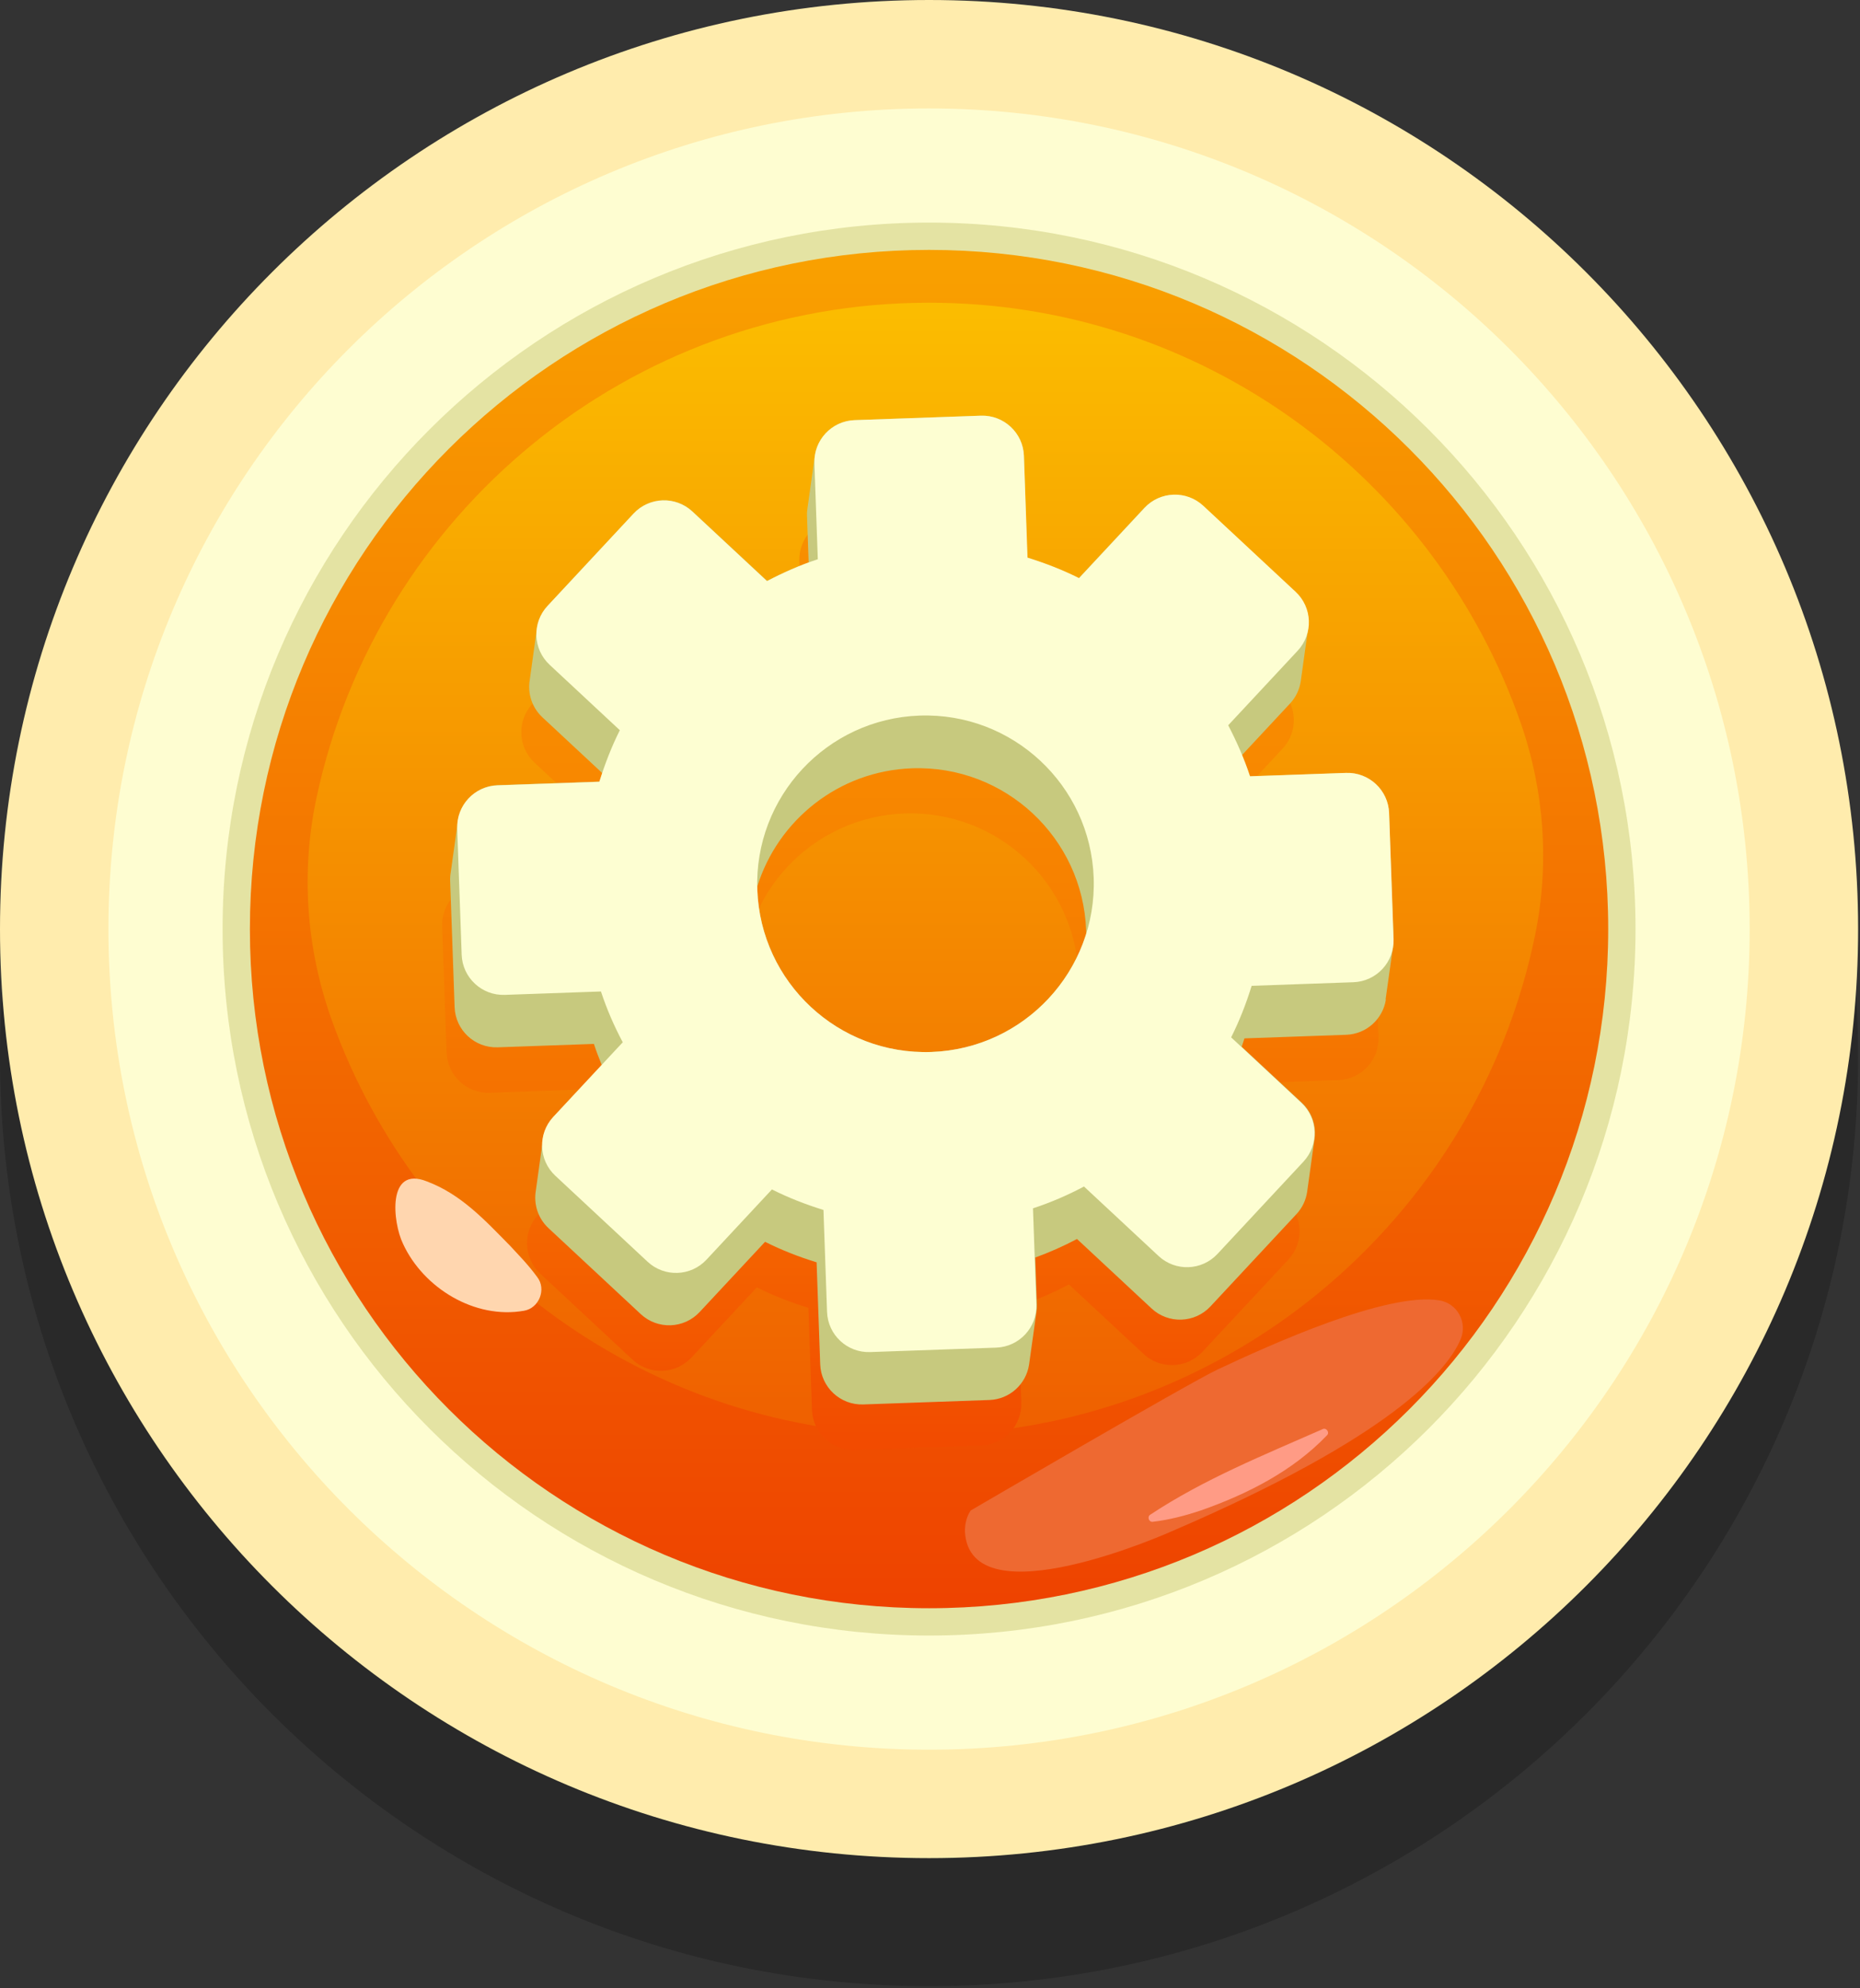 <svg width="247" height="264" viewBox="0 0 247 264" fill="none" xmlns="http://www.w3.org/2000/svg">
<rect x="0" y="0" width="247" height="264" fill="#333333" stroke="none"/>
<path opacity="0.2" d="M123.374 263.748C191.512 263.748 246.748 208.512 246.748 140.374C246.748 72.236 191.512 17 123.374 17C55.236 17 0 72.236 0 140.374C0 208.512 55.236 263.748 123.374 263.748Z" fill="black"/>
<path d="M123.374 246.748C191.512 246.748 246.748 191.512 246.748 123.374C246.748 55.236 191.512 0 123.374 0C55.236 0 0 55.236 0 123.374C0 191.512 55.236 246.748 123.374 246.748Z" fill="#FFECAD"/>
<path d="M232.348 123.374C232.348 183.558 183.559 232.348 123.374 232.348C63.189 232.348 14.4 183.558 14.4 123.374C14.4 63.19 63.189 14.4 123.374 14.4C183.559 14.4 232.348 63.189 232.348 123.374Z" fill="#FEFDD1"/>
<path d="M123.374 217.19C175.187 217.19 217.19 175.187 217.19 123.374C217.19 71.561 175.187 29.558 123.374 29.558C71.561 29.558 29.558 71.561 29.558 123.374C29.558 175.187 71.561 217.19 123.374 217.19Z" fill="#E4E3A3"/>
<path d="M123.374 213.563C173.184 213.563 213.563 173.184 213.563 123.374C213.563 73.564 173.184 33.185 123.374 33.185C73.564 33.185 33.185 73.564 33.185 123.374C33.185 173.184 73.564 213.563 123.374 213.563Z" fill="url(#paint0_linear_15_148)"/>
<path d="M201.954 96.032C205.092 105.054 205.774 114.802 203.857 124.16C196.094 162.048 162.563 190.548 122.375 190.548C86.288 190.548 55.57 167.57 44.056 135.456C40.66 125.985 39.931 115.783 42.029 105.943C50.04 68.372 83.417 40.198 123.375 40.198C159.737 40.198 190.648 63.527 201.954 96.032Z" fill="url(#paint1_linear_15_148)"/>
<path d="M56.691 156.884C61.265 158.605 64.404 162.048 67.722 165.416C68.809 166.597 70.134 167.926 71.325 169.565C72.605 171.182 71.594 173.731 69.576 174.06C63.05 175.212 56.232 171.048 53.522 165.173C52.141 162.341 51.354 154.741 56.691 156.884Z" fill="#FFD6AF"/>
<path d="M161.69 181.863C168.594 178.622 184.133 171.543 191.133 172.681C193.555 173.075 194.921 175.64 193.948 177.892C192.135 182.087 184.708 190.845 155.548 203.368C155.548 203.368 128.769 215.368 128.137 203.368C128.136 202.638 128.248 201.565 128.895 200.589C128.895 200.589 157.867 183.658 161.69 181.863Z" fill="#EE6931"/>
<path d="M152.744 201.145C159.921 196.398 167.816 193.232 175.657 189.773C176.14 189.557 176.599 190.213 176.23 190.59C171.672 195.358 165.627 198.416 159.477 200.575C157.414 201.263 155.307 201.823 153.091 202.082C152.573 202.16 152.301 201.42 152.744 201.145Z" fill="#FF9B85"/>
<path d="M183.061 137.709L182.47 120.969C182.362 117.916 179.799 115.528 176.746 115.635L163.998 116.085C163.225 113.735 162.225 111.471 161.101 109.312L170.331 99.406C172.414 97.171 172.29 93.67 170.055 91.587L157.801 80.169C155.566 78.086 152.065 78.21 149.982 80.445L141.293 89.77C139.107 88.671 136.801 87.782 134.45 87.047L133.974 73.534C133.866 70.481 131.304 68.093 128.25 68.2L111.484 68.792C108.431 68.9 106.043 71.462 106.15 74.516L106.6 87.264C104.25 88.037 102.011 89.036 99.853 90.16L89.947 80.93C87.712 78.847 84.211 78.971 82.128 81.206L70.71 93.46C68.627 95.695 68.751 99.196 70.986 101.279L80.311 109.968C79.212 112.154 78.323 114.46 77.588 116.811L64.049 117.289C60.996 117.397 58.608 119.96 58.715 123.013L59.307 139.779C59.415 142.832 61.978 145.22 65.031 145.113L77.804 144.662C78.577 147.012 79.551 149.252 80.7 151.409L71.47 161.315C69.387 163.55 69.511 167.051 71.746 169.134L84 180.552C86.235 182.635 89.736 182.511 91.819 180.276L100.508 170.951C102.694 172.05 104.974 172.94 107.351 173.674L107.829 187.213C107.937 190.266 110.499 192.654 113.553 192.547L130.293 191.956C133.346 191.848 135.734 189.286 135.627 186.232L135.176 173.459C137.526 172.686 139.791 171.712 141.949 170.562L151.855 179.792C154.09 181.875 157.591 181.751 159.674 179.516L171.092 167.262C173.175 165.027 173.051 161.526 170.816 159.443L161.491 150.754C162.589 148.568 163.48 146.288 164.214 143.911L177.727 143.434C180.781 143.325 183.169 140.763 183.061 137.709ZM121.69 152.695C109.361 153.13 99.002 143.477 98.567 131.148C98.132 118.819 107.785 108.46 120.114 108.025C132.443 107.59 142.802 117.243 143.237 129.572C143.671 141.901 134.019 152.26 121.69 152.695Z" fill="url(#paint2_linear_15_148)"/>
<path d="M184.008 132.677C184.013 132.648 184.016 132.619 184.02 132.59C184.025 132.561 184.028 132.532 184.032 132.504C184.037 132.475 184.04 132.446 184.044 132.418C184.049 132.39 184.052 132.361 184.056 132.332C184.061 132.303 184.064 132.274 184.068 132.245C184.073 132.216 184.076 132.187 184.08 132.159C184.085 132.131 184.088 132.102 184.092 132.073C184.097 132.044 184.1 132.015 184.104 131.986C184.109 131.957 184.112 131.928 184.116 131.9C184.121 131.871 184.124 131.842 184.128 131.814C184.133 131.786 184.136 131.757 184.14 131.728C184.145 131.699 184.148 131.67 184.152 131.641C184.157 131.612 184.16 131.583 184.164 131.555C184.169 131.526 184.172 131.497 184.176 131.469C184.181 131.441 184.184 131.412 184.188 131.383C184.193 131.354 184.196 131.325 184.201 131.296C184.206 131.267 184.209 131.238 184.213 131.21C184.218 131.182 184.221 131.153 184.225 131.124C184.23 131.095 184.233 131.066 184.237 131.037C184.242 131.008 184.245 130.979 184.249 130.951C184.254 130.922 184.257 130.893 184.261 130.865C184.266 130.837 184.269 130.808 184.273 130.779C184.278 130.75 184.281 130.721 184.286 130.692C184.291 130.663 184.294 130.634 184.298 130.606C184.303 130.577 184.306 130.548 184.31 130.52C184.315 130.492 184.318 130.463 184.322 130.434C184.327 130.405 184.33 130.376 184.335 130.347C184.34 130.318 184.343 130.289 184.347 130.261C184.352 130.233 184.355 130.204 184.359 130.175C184.364 130.146 184.367 130.117 184.372 130.088C184.377 130.059 184.38 130.03 184.384 130.002C184.389 129.973 184.392 129.944 184.396 129.916C184.401 129.888 184.404 129.859 184.408 129.83C184.413 129.801 184.416 129.772 184.421 129.743C184.426 129.714 184.429 129.685 184.433 129.657C184.438 129.628 184.441 129.599 184.445 129.571C184.45 129.543 184.453 129.514 184.457 129.485C184.462 129.456 184.465 129.427 184.469 129.398C184.474 129.369 184.477 129.34 184.481 129.312C184.486 129.284 184.489 129.255 184.493 129.226C184.498 129.197 184.501 129.168 184.506 129.139C184.511 129.11 184.514 129.081 184.518 129.053C184.523 129.024 184.526 128.995 184.53 128.967C184.535 128.939 184.538 128.91 184.542 128.881C184.547 128.852 184.55 128.823 184.554 128.794C184.559 128.765 184.562 128.736 184.566 128.708C184.571 128.679 184.574 128.65 184.578 128.622C184.583 128.594 184.586 128.565 184.59 128.536C184.595 128.507 184.598 128.478 184.602 128.449C184.607 128.42 184.61 128.391 184.614 128.363C184.619 128.335 184.622 128.306 184.626 128.277C184.631 128.248 184.634 128.219 184.638 128.19C184.643 128.161 184.646 128.132 184.65 128.104C184.655 128.075 184.658 128.046 184.662 128.018C184.667 127.99 184.67 127.961 184.674 127.932C184.679 127.903 184.682 127.874 184.686 127.845C184.691 127.816 184.694 127.787 184.698 127.759C184.703 127.73 184.706 127.701 184.71 127.673C184.715 127.645 184.718 127.616 184.722 127.587C184.727 127.558 184.73 127.529 184.735 127.5C184.74 127.471 184.743 127.442 184.747 127.414C184.752 127.386 184.755 127.357 184.759 127.328C184.764 127.299 184.767 127.27 184.771 127.241C184.776 127.212 184.779 127.183 184.783 127.155C184.788 127.126 184.791 127.097 184.795 127.069C184.8 127.041 184.803 127.012 184.807 126.983C184.812 126.954 184.815 126.925 184.82 126.896C184.825 126.867 184.828 126.838 184.832 126.81C184.837 126.781 184.84 126.752 184.844 126.724C184.849 126.696 184.852 126.667 184.856 126.638C184.861 126.609 184.864 126.58 184.869 126.551C184.874 126.522 184.877 126.493 184.881 126.465C184.886 126.436 184.889 126.407 184.893 126.379C184.898 126.351 184.901 126.322 184.905 126.293C184.91 126.264 184.913 126.235 184.917 126.206C184.922 126.177 184.925 126.148 184.929 126.12C184.934 126.092 184.937 126.063 184.941 126.034C184.946 126.005 184.949 125.976 184.954 125.947C184.959 125.918 184.962 125.889 184.966 125.861C185.03 125.492 185.058 125.11 185.044 124.721L184.453 107.981C184.345 104.928 181.782 102.54 178.729 102.647L165.981 103.097C165.667 102.141 165.306 101.203 164.924 100.277L171.315 93.418C172.108 92.566 172.577 91.531 172.735 90.46C172.74 90.431 172.743 90.403 172.747 90.374C172.752 90.345 172.755 90.316 172.759 90.287C172.764 90.258 172.767 90.23 172.771 90.201C172.776 90.172 172.779 90.144 172.783 90.115C172.788 90.086 172.791 90.058 172.795 90.029C172.8 90 172.803 89.971 172.807 89.942C172.812 89.913 172.815 89.885 172.819 89.856C172.824 89.827 172.827 89.799 172.831 89.77C172.836 89.741 172.839 89.713 172.843 89.684C172.848 89.655 172.851 89.626 172.855 89.597C172.86 89.568 172.863 89.54 172.867 89.511C172.872 89.482 172.875 89.454 172.879 89.425C172.884 89.396 172.887 89.367 172.891 89.338C172.896 89.309 172.899 89.281 172.903 89.252C172.908 89.223 172.911 89.195 172.915 89.166C172.92 89.137 172.923 89.109 172.927 89.08C172.932 89.051 172.935 89.022 172.939 88.993C172.944 88.964 172.947 88.936 172.951 88.907C172.956 88.878 172.959 88.85 172.963 88.821C172.968 88.792 172.971 88.764 172.975 88.735C172.98 88.706 172.983 88.677 172.987 88.648C172.992 88.619 172.995 88.591 172.999 88.562C173.004 88.533 173.007 88.505 173.011 88.476C173.016 88.447 173.019 88.418 173.023 88.389C173.028 88.36 173.031 88.332 173.035 88.303C173.04 88.274 173.043 88.246 173.047 88.217C173.052 88.188 173.055 88.16 173.059 88.131C173.064 88.102 173.067 88.073 173.071 88.044C173.076 88.015 173.079 87.987 173.083 87.958C173.088 87.929 173.091 87.901 173.095 87.872C173.1 87.843 173.103 87.815 173.107 87.786C173.112 87.757 173.115 87.728 173.119 87.699C173.124 87.67 173.127 87.642 173.131 87.613C173.136 87.584 173.139 87.556 173.143 87.527C173.148 87.498 173.151 87.469 173.155 87.44C173.16 87.411 173.163 87.383 173.167 87.354C173.172 87.325 173.175 87.297 173.179 87.268C173.184 87.239 173.187 87.211 173.191 87.182C173.196 87.153 173.199 87.124 173.203 87.095C173.208 87.066 173.211 87.038 173.215 87.009C173.22 86.98 173.223 86.952 173.227 86.923C173.232 86.894 173.235 86.866 173.239 86.837C173.244 86.808 173.247 86.779 173.251 86.75C173.256 86.721 173.259 86.693 173.263 86.664C173.268 86.635 173.271 86.607 173.275 86.578C173.28 86.549 173.283 86.52 173.287 86.491C173.292 86.462 173.295 86.434 173.299 86.405C173.304 86.376 173.307 86.348 173.311 86.319C173.316 86.29 173.319 86.262 173.323 86.233C173.328 86.204 173.331 86.175 173.335 86.146C173.34 86.117 173.343 86.089 173.347 86.06C173.352 86.031 173.355 86.003 173.359 85.974C173.364 85.945 173.367 85.917 173.371 85.888C173.376 85.859 173.379 85.83 173.383 85.801C173.388 85.772 173.391 85.744 173.395 85.715C173.4 85.686 173.403 85.658 173.407 85.629C173.412 85.6 173.415 85.571 173.419 85.542C173.424 85.513 173.427 85.485 173.431 85.456C173.436 85.427 173.439 85.399 173.443 85.37C173.448 85.341 173.451 85.313 173.455 85.284C173.46 85.255 173.463 85.226 173.467 85.197C173.472 85.168 173.475 85.14 173.479 85.111C173.484 85.082 173.487 85.054 173.491 85.025C173.496 84.996 173.499 84.968 173.503 84.939C173.508 84.91 173.511 84.881 173.515 84.852C173.52 84.823 173.523 84.795 173.527 84.766C173.532 84.737 173.535 84.709 173.539 84.68C173.544 84.651 173.547 84.622 173.551 84.593C173.556 84.564 173.559 84.536 173.563 84.507C173.568 84.478 173.571 84.45 173.575 84.421C173.58 84.392 173.583 84.364 173.587 84.335C173.592 84.306 173.595 84.277 173.599 84.248C173.604 84.219 173.607 84.191 173.611 84.162C173.616 84.133 173.619 84.105 173.623 84.076C173.628 84.047 173.631 84.019 173.635 83.99C173.64 83.961 173.643 83.932 173.647 83.903C173.652 83.874 173.655 83.846 173.659 83.817C173.664 83.788 173.667 83.76 173.671 83.731C173.676 83.702 173.679 83.673 173.683 83.644C173.688 83.615 173.691 83.587 173.695 83.558C173.985 81.793 173.418 79.921 172.011 78.61L159.757 67.192C157.522 65.109 154.021 65.233 151.938 67.468L143.25 76.793C141.064 75.694 138.758 74.805 136.406 74.07L135.974 60.534C135.866 57.481 133.303 55.093 130.25 55.2L113.484 55.792C110.79 55.887 108.617 57.894 108.216 60.462C108.211 60.491 108.208 60.52 108.204 60.548C108.199 60.576 108.196 60.605 108.192 60.634C108.187 60.663 108.184 60.692 108.179 60.721C108.174 60.75 108.171 60.779 108.167 60.807C108.162 60.836 108.159 60.865 108.155 60.893C108.15 60.921 108.147 60.95 108.143 60.979C108.138 61.008 108.135 61.037 108.131 61.066C108.126 61.095 108.123 61.124 108.119 61.152C108.114 61.18 108.111 61.209 108.107 61.238C108.102 61.267 108.099 61.296 108.094 61.325C108.089 61.354 108.086 61.383 108.082 61.411C108.077 61.44 108.074 61.469 108.07 61.497C108.065 61.525 108.062 61.554 108.058 61.583C108.053 61.612 108.05 61.641 108.046 61.67C108.041 61.699 108.038 61.728 108.034 61.756C108.029 61.785 108.026 61.814 108.022 61.842C108.017 61.87 108.014 61.899 108.01 61.928C108.005 61.957 108.002 61.986 107.998 62.015C107.993 62.044 107.99 62.073 107.986 62.101C107.981 62.129 107.978 62.158 107.974 62.187C107.969 62.216 107.966 62.245 107.962 62.274C107.957 62.303 107.954 62.332 107.95 62.36C107.945 62.389 107.942 62.418 107.938 62.446C107.933 62.474 107.93 62.503 107.926 62.532C107.921 62.561 107.918 62.59 107.914 62.619C107.909 62.648 107.906 62.677 107.902 62.705C107.897 62.734 107.894 62.763 107.89 62.791C107.885 62.819 107.882 62.848 107.878 62.877C107.873 62.906 107.87 62.935 107.865 62.964C107.86 62.993 107.857 63.022 107.853 63.05C107.848 63.078 107.845 63.107 107.841 63.136C107.836 63.165 107.833 63.194 107.829 63.223C107.824 63.252 107.821 63.281 107.817 63.309C107.812 63.338 107.809 63.367 107.805 63.395C107.8 63.423 107.797 63.452 107.793 63.481C107.788 63.51 107.785 63.539 107.78 63.568C107.775 63.597 107.772 63.626 107.768 63.654C107.763 63.683 107.76 63.712 107.756 63.74C107.751 63.768 107.748 63.797 107.744 63.826C107.739 63.855 107.736 63.884 107.731 63.913C107.726 63.942 107.723 63.971 107.719 63.999C107.714 64.028 107.711 64.057 107.707 64.085C107.702 64.113 107.699 64.142 107.695 64.171C107.69 64.2 107.687 64.229 107.683 64.258C107.678 64.287 107.675 64.316 107.671 64.344C107.666 64.372 107.663 64.401 107.659 64.43C107.654 64.459 107.651 64.488 107.646 64.517C107.641 64.546 107.638 64.575 107.634 64.603C107.629 64.632 107.626 64.661 107.622 64.689C107.617 64.717 107.614 64.746 107.61 64.775C107.605 64.804 107.602 64.833 107.598 64.862C107.593 64.891 107.59 64.92 107.586 64.948C107.581 64.977 107.578 65.006 107.574 65.034C107.569 65.062 107.566 65.091 107.562 65.12C107.557 65.149 107.554 65.178 107.55 65.207C107.545 65.236 107.542 65.265 107.538 65.293C107.533 65.321 107.53 65.35 107.526 65.379C107.521 65.408 107.518 65.437 107.514 65.466C107.509 65.495 107.506 65.524 107.502 65.552C107.497 65.581 107.494 65.61 107.49 65.638C107.485 65.666 107.482 65.695 107.478 65.724C107.473 65.753 107.47 65.782 107.466 65.811C107.461 65.84 107.458 65.869 107.454 65.897C107.449 65.926 107.446 65.955 107.442 65.983C107.437 66.011 107.434 66.04 107.43 66.069C107.425 66.098 107.422 66.127 107.417 66.156C107.412 66.185 107.409 66.214 107.405 66.242C107.4 66.27 107.397 66.299 107.393 66.328C107.388 66.357 107.385 66.386 107.381 66.415C107.376 66.444 107.373 66.473 107.369 66.501C107.364 66.53 107.361 66.559 107.357 66.587C107.352 66.615 107.349 66.644 107.345 66.673C107.34 66.702 107.337 66.731 107.332 66.76C107.327 66.789 107.324 66.818 107.32 66.846C107.315 66.875 107.312 66.904 107.308 66.932C107.303 66.96 107.3 66.989 107.296 67.018C107.291 67.047 107.288 67.076 107.283 67.105C107.278 67.134 107.275 67.163 107.271 67.191C107.266 67.219 107.263 67.248 107.259 67.277C107.254 67.306 107.251 67.335 107.246 67.364C107.182 67.733 107.155 68.115 107.168 68.504L107.386 74.69C105.483 75.39 103.647 76.222 101.87 77.147L91.964 67.917C89.729 65.834 86.228 65.958 84.145 68.193L72.727 80.447C71.933 81.299 71.465 82.334 71.306 83.405C71.301 83.434 71.298 83.462 71.294 83.491C71.289 83.52 71.286 83.548 71.282 83.577C71.277 83.606 71.274 83.635 71.27 83.664C71.265 83.693 71.262 83.721 71.258 83.75C71.253 83.779 71.25 83.807 71.246 83.836C71.241 83.865 71.238 83.893 71.234 83.922C71.229 83.951 71.226 83.98 71.222 84.009C71.217 84.038 71.214 84.066 71.21 84.095C71.205 84.124 71.202 84.152 71.198 84.181C71.193 84.21 71.19 84.239 71.186 84.268C71.181 84.297 71.178 84.325 71.174 84.354C71.169 84.383 71.166 84.411 71.162 84.44C71.157 84.469 71.154 84.497 71.15 84.526C71.145 84.555 71.142 84.584 71.138 84.613C71.133 84.642 71.13 84.67 71.126 84.699C71.121 84.728 71.118 84.756 71.114 84.785C71.109 84.814 71.106 84.842 71.102 84.871C71.097 84.9 71.094 84.929 71.09 84.958C71.085 84.987 71.082 85.015 71.078 85.044C71.073 85.073 71.07 85.101 71.066 85.13C71.061 85.159 71.058 85.188 71.054 85.217C71.049 85.246 71.046 85.274 71.042 85.303C71.037 85.332 71.034 85.36 71.03 85.389C71.025 85.418 71.022 85.446 71.018 85.475C71.013 85.504 71.01 85.533 71.006 85.562C71.001 85.591 70.998 85.619 70.994 85.648C70.989 85.677 70.986 85.705 70.982 85.734C70.977 85.763 70.974 85.791 70.97 85.82C70.965 85.849 70.962 85.878 70.958 85.907C70.953 85.936 70.95 85.964 70.946 85.993C70.941 86.022 70.938 86.05 70.934 86.079C70.929 86.108 70.926 86.137 70.922 86.166C70.917 86.195 70.914 86.223 70.91 86.252C70.905 86.281 70.902 86.309 70.898 86.338C70.893 86.367 70.89 86.395 70.886 86.424C70.881 86.453 70.878 86.482 70.874 86.511C70.869 86.54 70.866 86.568 70.862 86.597C70.857 86.626 70.854 86.654 70.85 86.683C70.845 86.712 70.842 86.74 70.838 86.769C70.833 86.798 70.83 86.827 70.826 86.856C70.821 86.885 70.818 86.913 70.814 86.942C70.809 86.971 70.806 86.999 70.802 87.028C70.797 87.057 70.794 87.086 70.79 87.115C70.785 87.144 70.782 87.172 70.778 87.201C70.773 87.23 70.77 87.258 70.766 87.287C70.761 87.316 70.758 87.344 70.754 87.373C70.749 87.402 70.746 87.431 70.742 87.46C70.737 87.489 70.734 87.517 70.73 87.546C70.725 87.575 70.722 87.603 70.718 87.632C70.713 87.661 70.71 87.689 70.706 87.718C70.701 87.747 70.698 87.776 70.694 87.805C70.689 87.834 70.686 87.862 70.682 87.891C70.677 87.92 70.674 87.948 70.67 87.977C70.665 88.006 70.662 88.035 70.658 88.064C70.653 88.093 70.65 88.121 70.646 88.15C70.641 88.179 70.638 88.207 70.634 88.236C70.629 88.265 70.626 88.293 70.622 88.322C70.617 88.351 70.614 88.38 70.61 88.409C70.605 88.438 70.602 88.466 70.598 88.495C70.593 88.524 70.59 88.552 70.586 88.581C70.581 88.61 70.578 88.638 70.574 88.667C70.569 88.696 70.566 88.725 70.562 88.754C70.557 88.783 70.554 88.811 70.55 88.84C70.545 88.869 70.542 88.897 70.538 88.926C70.533 88.955 70.53 88.983 70.526 89.012C70.521 89.041 70.518 89.07 70.514 89.099C70.509 89.128 70.506 89.156 70.502 89.185C70.497 89.214 70.494 89.242 70.49 89.271C70.485 89.3 70.482 89.329 70.478 89.358C70.473 89.387 70.47 89.415 70.466 89.444C70.461 89.473 70.458 89.501 70.454 89.53C70.449 89.559 70.446 89.587 70.442 89.616C70.437 89.645 70.434 89.674 70.43 89.703C70.425 89.732 70.422 89.76 70.418 89.789C70.413 89.818 70.41 89.846 70.406 89.875C70.401 89.904 70.398 89.932 70.394 89.961C70.389 89.99 70.386 90.019 70.382 90.048C70.377 90.077 70.374 90.105 70.37 90.134C70.365 90.163 70.362 90.191 70.358 90.22C70.353 90.249 70.35 90.278 70.346 90.307C70.056 92.072 70.623 93.944 72.03 95.255L79.998 102.68C79.874 103.049 79.747 103.416 79.631 103.787L66.092 104.265C63.398 104.36 61.225 106.367 60.824 108.935C60.819 108.963 60.816 108.992 60.812 109.021C60.807 109.05 60.804 109.079 60.799 109.108C60.794 109.137 60.791 109.166 60.787 109.194C60.782 109.223 60.779 109.252 60.775 109.28C60.77 109.308 60.767 109.337 60.763 109.366C60.758 109.395 60.755 109.424 60.751 109.453C60.746 109.482 60.743 109.511 60.739 109.539C60.734 109.567 60.731 109.596 60.727 109.625C60.722 109.654 60.719 109.683 60.715 109.712C60.71 109.741 60.707 109.77 60.703 109.798C60.698 109.827 60.695 109.856 60.691 109.884C60.686 109.912 60.683 109.941 60.679 109.97C60.674 109.999 60.671 110.028 60.667 110.057C60.662 110.086 60.659 110.115 60.655 110.143C60.65 110.172 60.647 110.201 60.643 110.229C60.638 110.257 60.635 110.286 60.631 110.315C60.626 110.344 60.623 110.373 60.619 110.402C60.614 110.431 60.611 110.46 60.607 110.488C60.602 110.516 60.599 110.545 60.595 110.574C60.59 110.603 60.587 110.632 60.583 110.661C60.578 110.69 60.575 110.719 60.571 110.747C60.566 110.776 60.563 110.805 60.559 110.833C60.554 110.861 60.551 110.89 60.547 110.919C60.542 110.948 60.539 110.977 60.535 111.006C60.53 111.035 60.527 111.064 60.523 111.092C60.518 111.121 60.515 111.15 60.511 111.178C60.506 111.206 60.503 111.235 60.499 111.264C60.494 111.293 60.491 111.322 60.486 111.351C60.481 111.38 60.478 111.409 60.474 111.437C60.469 111.465 60.466 111.494 60.462 111.523C60.457 111.552 60.454 111.581 60.45 111.61C60.445 111.639 60.442 111.668 60.438 111.696C60.433 111.725 60.43 111.754 60.426 111.782C60.421 111.81 60.418 111.839 60.414 111.868C60.409 111.897 60.406 111.926 60.401 111.955C60.396 111.984 60.393 112.013 60.389 112.041C60.384 112.07 60.381 112.099 60.377 112.127C60.372 112.155 60.369 112.184 60.365 112.213C60.36 112.242 60.357 112.271 60.353 112.3C60.348 112.329 60.345 112.358 60.341 112.386C60.336 112.414 60.333 112.443 60.329 112.472C60.324 112.501 60.321 112.53 60.316 112.559C60.311 112.588 60.308 112.617 60.304 112.645C60.299 112.674 60.296 112.703 60.292 112.731C60.287 112.759 60.284 112.788 60.28 112.817C60.275 112.846 60.272 112.875 60.267 112.904C60.262 112.933 60.259 112.962 60.255 112.99C60.25 113.019 60.247 113.048 60.243 113.076C60.238 113.104 60.235 113.133 60.231 113.162C60.226 113.191 60.223 113.22 60.219 113.249C60.214 113.278 60.211 113.307 60.207 113.335C60.202 113.363 60.199 113.392 60.195 113.421C60.19 113.45 60.187 113.479 60.182 113.508C60.177 113.537 60.174 113.566 60.17 113.594C60.165 113.623 60.162 113.652 60.158 113.68C60.153 113.708 60.15 113.737 60.146 113.766C60.141 113.795 60.138 113.824 60.134 113.853C60.129 113.882 60.126 113.911 60.122 113.939C60.117 113.968 60.114 113.997 60.11 114.025C60.105 114.053 60.102 114.082 60.098 114.111C60.093 114.14 60.09 114.169 60.086 114.198C60.081 114.227 60.078 114.256 60.074 114.284C60.069 114.312 60.066 114.341 60.062 114.37C60.057 114.399 60.054 114.428 60.05 114.457C60.045 114.486 60.042 114.515 60.038 114.543C60.033 114.572 60.03 114.601 60.026 114.629C60.021 114.657 60.018 114.686 60.014 114.715C60.009 114.744 60.006 114.773 60.002 114.802C59.997 114.831 59.994 114.86 59.99 114.888C59.985 114.917 59.982 114.946 59.978 114.974C59.973 115.002 59.97 115.031 59.966 115.06C59.961 115.089 59.958 115.118 59.953 115.147C59.948 115.176 59.945 115.205 59.941 115.233C59.936 115.261 59.933 115.29 59.929 115.319C59.924 115.348 59.921 115.377 59.917 115.406C59.912 115.435 59.909 115.464 59.905 115.492C59.9 115.521 59.897 115.55 59.893 115.578C59.888 115.606 59.885 115.635 59.881 115.664C59.876 115.693 59.873 115.722 59.868 115.751C59.863 115.78 59.86 115.809 59.856 115.837C59.792 116.206 59.764 116.588 59.778 116.977L60.37 133.743C60.478 136.796 63.041 139.184 66.094 139.077L78.867 138.626C79.181 139.58 79.536 140.511 79.914 141.431L73.533 148.28C72.739 149.132 72.271 150.167 72.112 151.238C72.107 151.267 72.104 151.295 72.1 151.324C72.095 151.353 72.092 151.382 72.088 151.411C72.083 151.44 72.08 151.468 72.076 151.497C72.071 151.526 72.068 151.554 72.064 151.583C72.059 151.612 72.056 151.641 72.052 151.67C72.047 151.699 72.044 151.727 72.04 151.756C72.035 151.785 72.032 151.813 72.028 151.842C72.023 151.871 72.02 151.899 72.016 151.928C72.011 151.957 72.008 151.986 72.004 152.015C71.999 152.044 71.996 152.072 71.992 152.101C71.987 152.13 71.984 152.158 71.98 152.187C71.975 152.216 71.972 152.244 71.968 152.273C71.963 152.302 71.96 152.331 71.956 152.36C71.951 152.389 71.948 152.417 71.944 152.446C71.939 152.475 71.936 152.503 71.932 152.532C71.927 152.561 71.924 152.59 71.92 152.619C71.915 152.648 71.912 152.676 71.908 152.705C71.903 152.734 71.9 152.762 71.896 152.791C71.891 152.82 71.888 152.848 71.884 152.877C71.879 152.906 71.876 152.935 71.872 152.964C71.867 152.993 71.864 153.021 71.86 153.05C71.855 153.079 71.852 153.107 71.848 153.136C71.843 153.165 71.84 153.193 71.836 153.222C71.831 153.251 71.828 153.28 71.824 153.309C71.819 153.338 71.816 153.366 71.812 153.395C71.807 153.424 71.804 153.452 71.8 153.481C71.795 153.51 71.792 153.539 71.788 153.568C71.783 153.597 71.78 153.625 71.776 153.654C71.771 153.683 71.768 153.711 71.764 153.74C71.759 153.769 71.756 153.797 71.752 153.826C71.747 153.855 71.744 153.884 71.74 153.913C71.735 153.942 71.732 153.97 71.728 153.999C71.723 154.028 71.72 154.056 71.716 154.085C71.711 154.114 71.708 154.142 71.704 154.171C71.699 154.2 71.696 154.229 71.692 154.258C71.687 154.287 71.684 154.315 71.68 154.344C71.675 154.373 71.672 154.401 71.668 154.43C71.663 154.459 71.66 154.488 71.656 154.517C71.651 154.546 71.648 154.574 71.644 154.603C71.639 154.632 71.636 154.66 71.632 154.689C71.627 154.718 71.624 154.746 71.62 154.775C71.615 154.804 71.612 154.833 71.608 154.862C71.603 154.891 71.6 154.919 71.596 154.948C71.591 154.977 71.588 155.005 71.584 155.034C71.579 155.063 71.576 155.091 71.572 155.12C71.567 155.149 71.564 155.178 71.56 155.207C71.555 155.236 71.552 155.264 71.548 155.293C71.543 155.322 71.54 155.35 71.536 155.379C71.531 155.408 71.528 155.437 71.524 155.466C71.519 155.495 71.516 155.523 71.512 155.552C71.507 155.581 71.504 155.609 71.5 155.638C71.495 155.667 71.492 155.695 71.488 155.724C71.483 155.753 71.48 155.782 71.476 155.811C71.471 155.84 71.468 155.868 71.464 155.897C71.459 155.926 71.456 155.954 71.452 155.983C71.447 156.012 71.444 156.04 71.44 156.069C71.435 156.098 71.432 156.127 71.428 156.156C71.423 156.185 71.42 156.213 71.416 156.242C71.411 156.271 71.408 156.299 71.404 156.328C71.399 156.357 71.396 156.386 71.392 156.415C71.387 156.444 71.384 156.472 71.38 156.501C71.375 156.53 71.372 156.558 71.368 156.587C71.363 156.616 71.36 156.644 71.356 156.673C71.351 156.702 71.348 156.731 71.344 156.76C71.339 156.789 71.336 156.817 71.332 156.846C71.327 156.875 71.324 156.903 71.32 156.932C71.315 156.961 71.312 156.989 71.308 157.018C71.303 157.047 71.3 157.076 71.296 157.105C71.291 157.134 71.288 157.162 71.284 157.191C71.279 157.22 71.276 157.248 71.272 157.277C71.267 157.306 71.264 157.335 71.26 157.364C71.255 157.393 71.252 157.421 71.248 157.45C71.243 157.479 71.24 157.507 71.236 157.536C71.231 157.565 71.228 157.593 71.224 157.622C71.219 157.651 71.216 157.68 71.212 157.709C71.207 157.738 71.204 157.766 71.2 157.795C71.195 157.824 71.192 157.852 71.188 157.881C71.183 157.91 71.18 157.938 71.176 157.967C71.171 157.996 71.168 158.025 71.164 158.054C71.159 158.083 71.156 158.111 71.152 158.14C70.862 159.905 71.429 161.777 72.836 163.088L85.09 174.506C87.325 176.589 90.826 176.465 92.909 174.23L101.598 164.906C103.784 166.005 106.064 166.895 108.441 167.629L108.919 181.168C109.027 184.221 111.59 186.609 114.643 186.502L131.383 185.911C134.077 185.816 136.25 183.809 136.651 181.241C136.656 181.212 136.659 181.183 136.663 181.155C136.668 181.127 136.671 181.098 136.675 181.069C136.68 181.04 136.683 181.011 136.687 180.982C136.692 180.953 136.695 180.924 136.699 180.896C136.704 180.868 136.707 180.839 136.711 180.81C136.716 180.781 136.719 180.752 136.724 180.723C136.729 180.694 136.732 180.665 136.736 180.637C136.741 180.608 136.744 180.579 136.748 180.551C136.753 180.523 136.756 180.494 136.76 180.465C136.765 180.436 136.768 180.407 136.772 180.378C136.777 180.349 136.78 180.32 136.784 180.292C136.789 180.263 136.792 180.234 136.796 180.206C136.801 180.178 136.804 180.149 136.808 180.12C136.813 180.091 136.816 180.062 136.82 180.033C136.825 180.004 136.828 179.975 136.832 179.947C136.837 179.919 136.84 179.89 136.844 179.861C136.849 179.832 136.852 179.803 136.856 179.774C136.861 179.745 136.864 179.716 136.868 179.688C136.873 179.659 136.876 179.63 136.88 179.602C136.885 179.574 136.888 179.545 136.892 179.516C136.897 179.487 136.9 179.458 136.904 179.429C136.909 179.4 136.912 179.371 136.916 179.343C136.921 179.314 136.924 179.285 136.928 179.257C136.933 179.229 136.936 179.2 136.94 179.171C136.945 179.142 136.948 179.113 136.953 179.084C136.958 179.055 136.961 179.026 136.965 178.998C136.97 178.97 136.973 178.941 136.977 178.912C136.982 178.883 136.985 178.854 136.989 178.825C136.994 178.796 136.997 178.767 137.001 178.739C137.006 178.71 137.009 178.681 137.013 178.653C137.018 178.625 137.021 178.596 137.025 178.567C137.03 178.538 137.033 178.509 137.038 178.48C137.043 178.451 137.046 178.422 137.05 178.394C137.055 178.365 137.058 178.336 137.062 178.308C137.067 178.28 137.07 178.251 137.074 178.222C137.079 178.193 137.082 178.164 137.087 178.135C137.092 178.106 137.095 178.077 137.099 178.049C137.104 178.021 137.107 177.992 137.111 177.963C137.116 177.934 137.119 177.905 137.124 177.876C137.129 177.847 137.132 177.818 137.136 177.79C137.141 177.761 137.144 177.732 137.148 177.704C137.153 177.676 137.156 177.647 137.16 177.618C137.165 177.589 137.168 177.56 137.173 177.531C137.178 177.502 137.181 177.473 137.185 177.445C137.19 177.416 137.193 177.387 137.197 177.359C137.202 177.331 137.205 177.302 137.209 177.273C137.214 177.244 137.217 177.215 137.221 177.186C137.226 177.157 137.229 177.128 137.233 177.1C137.238 177.072 137.241 177.043 137.245 177.014C137.25 176.985 137.253 176.956 137.257 176.927C137.262 176.898 137.265 176.869 137.269 176.841C137.274 176.812 137.277 176.783 137.281 176.755C137.286 176.727 137.289 176.698 137.293 176.669C137.298 176.64 137.301 176.611 137.305 176.582C137.31 176.553 137.313 176.524 137.317 176.496C137.322 176.467 137.325 176.438 137.329 176.41C137.334 176.382 137.337 176.353 137.341 176.324C137.346 176.295 137.349 176.266 137.353 176.237C137.358 176.208 137.361 176.179 137.365 176.151C137.37 176.123 137.373 176.094 137.377 176.065C137.382 176.036 137.385 176.007 137.389 175.978C137.394 175.949 137.397 175.92 137.401 175.892C137.406 175.863 137.409 175.834 137.413 175.806C137.418 175.778 137.421 175.749 137.425 175.72C137.43 175.691 137.433 175.662 137.437 175.633C137.442 175.604 137.445 175.575 137.449 175.547C137.454 175.518 137.457 175.489 137.461 175.461C137.466 175.433 137.469 175.404 137.473 175.375C137.478 175.346 137.481 175.317 137.486 175.288C137.491 175.259 137.494 175.23 137.498 175.202C137.503 175.173 137.506 175.144 137.51 175.116C137.515 175.088 137.518 175.059 137.522 175.03C137.527 175.001 137.53 174.972 137.535 174.943C137.54 174.914 137.543 174.885 137.547 174.857C137.552 174.829 137.555 174.8 137.559 174.771C137.564 174.742 137.567 174.713 137.572 174.684C137.577 174.655 137.58 174.626 137.584 174.598C137.589 174.569 137.592 174.54 137.596 174.512C137.601 174.484 137.604 174.455 137.608 174.426C137.613 174.397 137.616 174.368 137.62 174.339C137.684 173.97 137.712 173.588 137.698 173.199L137.479 166.991C139.389 166.296 141.243 165.476 143.02 164.529L152.926 173.759C155.161 175.842 158.662 175.718 160.745 173.483L172.163 161.229C172.956 160.377 173.425 159.342 173.583 158.272C173.588 158.243 173.591 158.214 173.595 158.185C173.6 158.156 173.603 158.128 173.607 158.099C173.612 158.07 173.615 158.042 173.619 158.013C173.624 157.984 173.627 157.955 173.631 157.926C173.636 157.897 173.639 157.869 173.643 157.84C173.648 157.811 173.651 157.783 173.655 157.754C173.66 157.725 173.663 157.697 173.667 157.668C173.672 157.639 173.675 157.61 173.679 157.581C173.684 157.552 173.687 157.524 173.691 157.495C173.696 157.466 173.699 157.438 173.703 157.409C173.708 157.38 173.711 157.352 173.715 157.323C173.72 157.294 173.723 157.265 173.727 157.236C173.732 157.207 173.735 157.179 173.739 157.15C173.744 157.121 173.747 157.093 173.751 157.064C173.756 157.035 173.759 157.006 173.763 156.977C173.768 156.948 173.771 156.92 173.775 156.891C173.78 156.862 173.783 156.834 173.787 156.805C173.792 156.776 173.795 156.748 173.799 156.719C173.804 156.69 173.807 156.661 173.811 156.632C173.816 156.603 173.819 156.575 173.823 156.546C173.828 156.517 173.831 156.489 173.835 156.46C173.84 156.431 173.843 156.403 173.847 156.374C173.852 156.345 173.855 156.316 173.859 156.287C173.864 156.258 173.867 156.23 173.871 156.201C173.876 156.172 173.879 156.144 173.883 156.115C173.888 156.086 173.891 156.057 173.895 156.028C173.9 155.999 173.903 155.971 173.907 155.942C173.912 155.913 173.915 155.885 173.919 155.856C173.924 155.827 173.927 155.799 173.931 155.77C173.936 155.741 173.939 155.712 173.943 155.683C173.948 155.654 173.951 155.626 173.955 155.597C173.96 155.568 173.963 155.54 173.967 155.511C173.972 155.482 173.975 155.454 173.979 155.425C173.984 155.396 173.987 155.367 173.991 155.338C173.996 155.309 173.999 155.281 174.003 155.252C174.008 155.223 174.011 155.195 174.015 155.166C174.02 155.137 174.023 155.109 174.027 155.08C174.032 155.051 174.035 155.022 174.039 154.993C174.044 154.964 174.047 154.936 174.051 154.907C174.056 154.878 174.059 154.85 174.063 154.821C174.068 154.792 174.071 154.763 174.075 154.734C174.08 154.705 174.083 154.677 174.087 154.648C174.092 154.619 174.095 154.591 174.099 154.562C174.104 154.533 174.107 154.505 174.111 154.476C174.116 154.447 174.119 154.418 174.123 154.389C174.128 154.36 174.131 154.332 174.135 154.303C174.14 154.274 174.143 154.246 174.147 154.217C174.152 154.188 174.155 154.16 174.159 154.131C174.164 154.102 174.167 154.073 174.171 154.044C174.176 154.015 174.179 153.987 174.183 153.958C174.188 153.929 174.191 153.901 174.195 153.872C174.2 153.843 174.203 153.814 174.207 153.785C174.212 153.756 174.215 153.728 174.219 153.699C174.224 153.67 174.227 153.642 174.231 153.613C174.236 153.584 174.239 153.556 174.243 153.527C174.248 153.498 174.251 153.469 174.255 153.44C174.26 153.411 174.263 153.383 174.267 153.354C174.272 153.325 174.275 153.297 174.279 153.268C174.284 153.239 174.287 153.211 174.291 153.182C174.296 153.153 174.299 153.124 174.303 153.095C174.308 153.066 174.311 153.038 174.315 153.009C174.32 152.98 174.323 152.952 174.327 152.923C174.332 152.894 174.335 152.865 174.339 152.836C174.344 152.807 174.347 152.779 174.351 152.75C174.356 152.721 174.359 152.693 174.363 152.664C174.368 152.635 174.371 152.607 174.375 152.578C174.38 152.549 174.383 152.52 174.387 152.491C174.392 152.462 174.395 152.434 174.399 152.405C174.404 152.376 174.407 152.348 174.411 152.319C174.416 152.29 174.419 152.262 174.423 152.233C174.428 152.204 174.431 152.175 174.435 152.146C174.44 152.117 174.443 152.089 174.447 152.06C174.452 152.031 174.455 152.003 174.459 151.974C174.464 151.945 174.467 151.916 174.471 151.887C174.476 151.858 174.479 151.83 174.483 151.801C174.488 151.772 174.491 151.744 174.495 151.715C174.5 151.686 174.503 151.658 174.507 151.629C174.512 151.6 174.515 151.571 174.519 151.542C174.524 151.513 174.527 151.485 174.531 151.456C174.536 151.427 174.539 151.399 174.543 151.37C174.833 149.605 174.266 147.733 172.859 146.422L164.893 138.999C165.016 138.63 165.143 138.264 165.258 137.89L178.771 137.413C181.465 137.318 183.638 135.311 184.039 132.743C184 132.734 184.003 132.705 184.008 132.677ZM123.69 139.695C111.361 140.13 101.002 130.477 100.567 118.148C100.562 118.005 100.565 117.864 100.563 117.721C103.307 108.91 111.373 102.368 121.114 102.025C133.443 101.59 143.802 111.243 144.237 123.572C144.242 123.715 144.239 123.857 144.241 123.999C141.496 132.81 133.431 139.351 123.69 139.695Z" fill="#C7C97E"/>
<path d="M185.061 124.709L184.47 107.969C184.362 104.916 181.799 102.528 178.746 102.635L165.998 103.085C165.225 100.735 164.225 98.471 163.101 96.312L172.331 86.406C174.414 84.171 174.29 80.67 172.055 78.587L159.801 67.169C157.566 65.086 154.065 65.21 151.982 67.445L143.293 76.77C141.107 75.671 138.801 74.782 136.45 74.047L135.974 60.534C135.866 57.481 133.304 55.093 130.25 55.2L113.484 55.792C110.431 55.9 108.043 58.462 108.15 61.516L108.6 74.264C106.25 75.037 104.011 76.036 101.853 77.16L91.947 67.93C89.712 65.847 86.211 65.971 84.128 68.206L72.71 80.46C70.627 82.695 70.751 86.196 72.986 88.279L82.311 96.968C81.212 99.154 80.323 101.46 79.588 103.811L66.049 104.289C62.996 104.397 60.608 106.959 60.715 110.013L61.307 126.779C61.415 129.832 63.978 132.22 67.031 132.113L79.804 131.662C80.577 134.012 81.551 136.252 82.7 138.409L73.47 148.315C71.387 150.55 71.511 154.051 73.746 156.134L86 167.552C88.235 169.635 91.736 169.511 93.819 167.276L102.508 157.951C104.694 159.05 106.974 159.94 109.351 160.674L109.829 174.213C109.937 177.266 112.499 179.654 115.553 179.547L132.293 178.956C135.346 178.848 137.734 176.286 137.627 173.232L137.176 160.459C139.526 159.686 141.791 158.712 143.949 157.562L153.855 166.792C156.09 168.875 159.591 168.751 161.674 166.516L173.092 154.262C175.175 152.027 175.051 148.526 172.816 146.443L163.491 137.754C164.589 135.568 165.48 133.288 166.214 130.911L179.727 130.434C182.781 130.325 185.169 127.763 185.061 124.709ZM123.69 139.695C111.361 140.13 101.002 130.477 100.567 118.148C100.132 105.819 109.785 95.46 122.114 95.025C134.443 94.59 144.802 104.243 145.237 116.572C145.671 128.901 136.019 139.26 123.69 139.695Z" fill="#FDFED2"/>
<defs>
<linearGradient id="paint0_linear_15_148" x1="123.374" y1="34.863" x2="123.374" y2="214.35" gradientUnits="userSpaceOnUse">
<stop stop-color="#F9A000"/>
<stop offset="1" stop-color="#EE4200"/>
</linearGradient>
<linearGradient id="paint1_linear_15_148" x1="122.889" y1="41.598" x2="122.889" y2="191.205" gradientUnits="userSpaceOnUse">
<stop stop-color="#FBBC00"/>
<stop offset="1" stop-color="#EF5F00"/>
</linearGradient>
<linearGradient id="paint2_linear_15_148" x1="120.888" y1="70.715" x2="120.888" y2="203.695" gradientUnits="userSpaceOnUse">
<stop stop-color="#F88F00"/>
<stop offset="0.205" stop-color="#F88A00"/>
<stop offset="0.443" stop-color="#F67C00"/>
<stop offset="0.697" stop-color="#F46500"/>
<stop offset="0.96" stop-color="#F14500"/>
<stop offset="1" stop-color="#F03F00"/>
</linearGradient>
</defs>
</svg>
